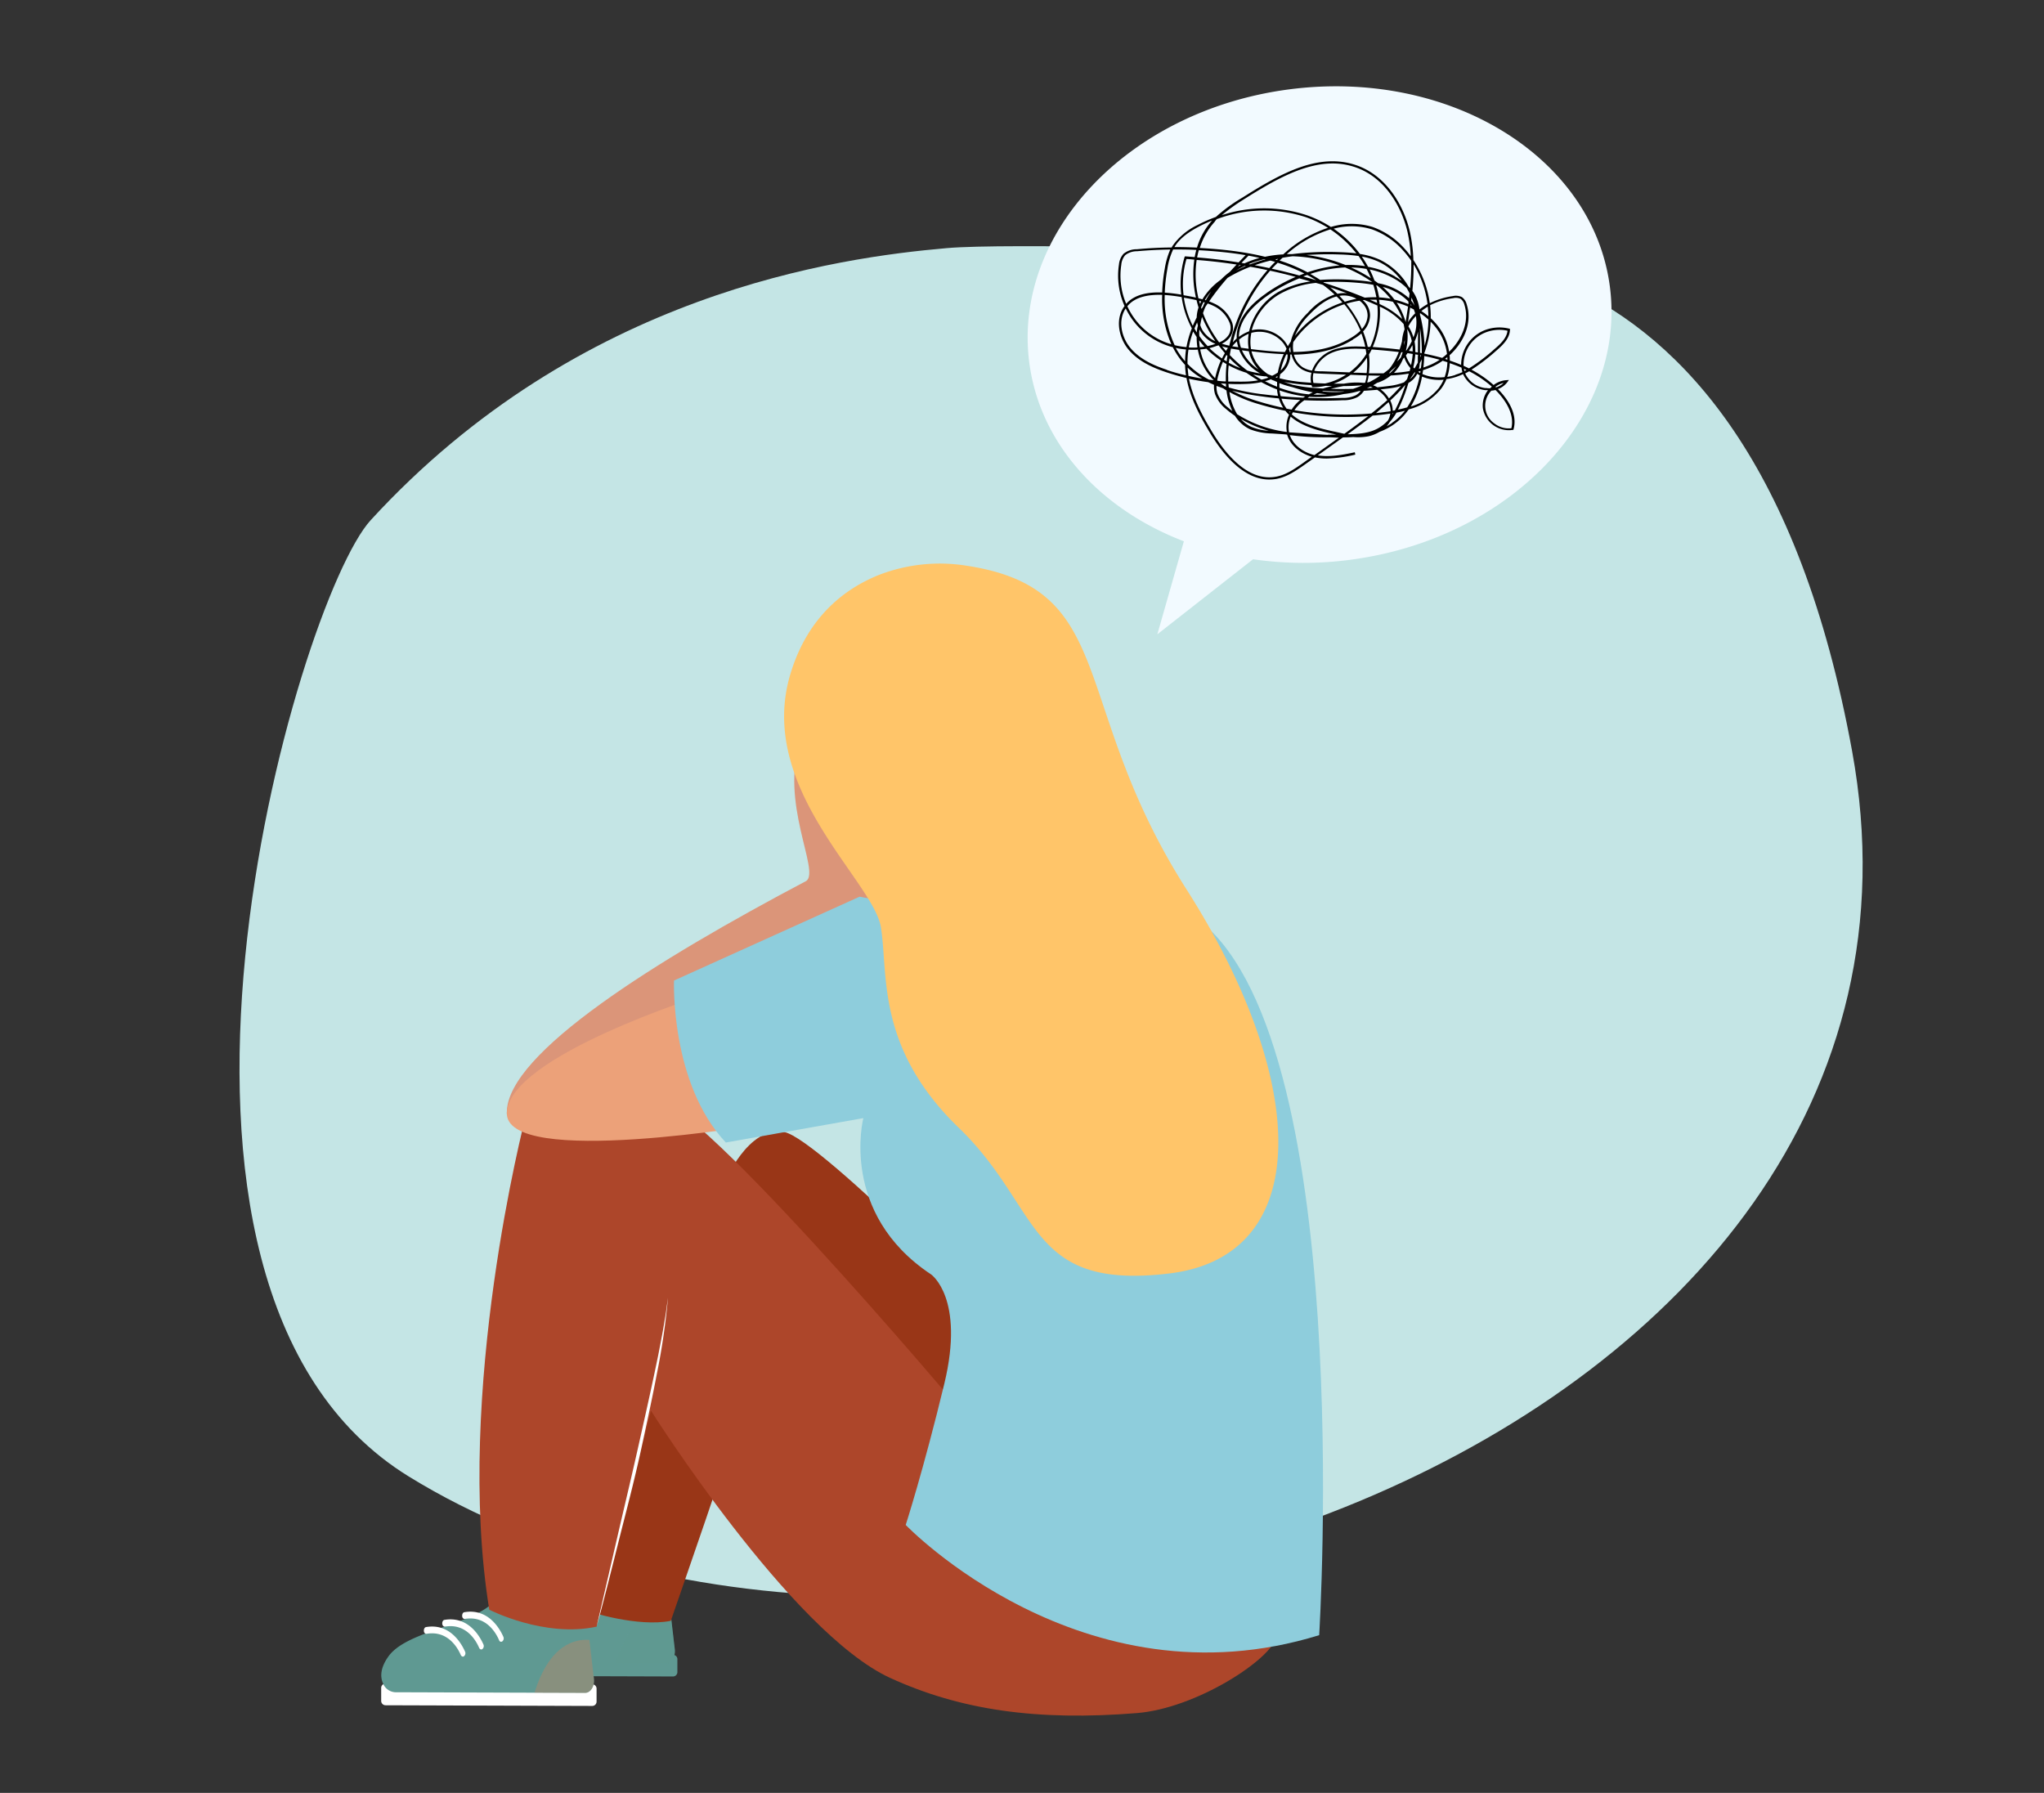 <svg xmlns="http://www.w3.org/2000/svg" viewBox="0 0 521 457"><rect x="0" y="0" width="521" height="457" fill="#333333" stroke="none"/><defs><style>.cls-4{fill:#5f9992}.cls-6{fill:#fff}.cls-8{fill:#993617}</style></defs><g style="isolation:isolate"><g id="Layer_1" data-name="Layer 1"><path d="M332.83 64.07c-14-.34-76-2.19-91.57-.82-27.33 2.4-93.49 11.25-146.76 69.32-19 20.72-69.56 194.93 9.67 243.76 133.37 82.19 400.25-8 367.91-184.92C445.32 45 353.61 64.58 332.83 64.07z" fill="#c4e5e5"/><path d="M150.52 283.83c-7.45 3.4-22.09 2.58-21.33-.29 0-15.13 38.31-38.94 76.34-59 3.54-2.61-6.91-19.84-1.49-36 17.67 42.95 20.52 42.29 20.52 42.29-19.03 13.88-74.04 53-74.04 53z" fill="#db9579"/><path class="cls-4" d="M118.86 427.15l52.68.17a1.12 1.12 0 0 0 1.12-1.11v-3.3a1.11 1.11 0 0 0-1.11-1.11l-52.68-.18a1.11 1.11 0 0 0-1.11 1.11V426a1.11 1.11 0 0 0 1.1 1.15z"/><path class="cls-4" d="M170.21 405l1.79 15.38c.22 1.89-.85 3.61-2.24 3.61l-48.38-.17a3.53 3.53 0 0 1-3.15-2.26c-.67-1.52-.8-3.8 1.38-6.85 4.35-6.11 20.19-14.72 27.16-19.93l22.54.08c1.24 0 .69 8.43.9 10.14z"/><path class="cls-4" d="M148.55 410.89a1 1 0 0 0 .27-1.26c-.94-2.1-3.89-7.24-9.94-6.21-.34.06-.58.52-.52 1 0 .46.37.77.7.71 5.42-.91 7.93 3.62 8.69 5.39.17.39.5.54.8.37zM143.51 412.85a1.05 1.05 0 0 0 .28-1.26c-.94-2.1-3.89-7.24-9.94-6.21-.35.06-.58.53-.53 1 0 .46.37.77.7.71 5.42-.91 7.93 3.62 8.69 5.39.18.4.51.52.8.37z"/><path class="cls-4" d="M138.83 414.68a1 1 0 0 0 .28-1.26c-.94-2.1-3.89-7.24-9.94-6.21-.34.06-.58.53-.52 1 0 .46.37.77.7.71 5.42-.9 7.93 3.62 8.69 5.39.17.4.5.54.79.37z"/><path d="M156.83 423.94c3.85-12.4 10.43-13.75 14-13.45l1.14 9.89c.22 1.89-.85 3.61-2.24 3.61z" style="mix-blend-mode:multiply" opacity=".3" fill="#5f9992"/><path class="cls-6" d="M98.27 434.66l52.68.17a1.1 1.1 0 0 0 1.11-1.11v-3.3a1.11 1.11 0 0 0-1.11-1.11l-52.68-.18a1.11 1.11 0 0 0-1.11 1.11v3.3a1.12 1.12 0 0 0 1.11 1.12z"/><path class="cls-4" d="M149.62 412.52l1.77 15.37c.22 1.9-.85 3.61-2.24 3.61l-48.38-.16a3.55 3.55 0 0 1-3.15-2.27c-.67-1.52-.8-3.79 1.38-6.85 4.35-6.11 18.58-7.55 25.56-12.76l22.54.08c1.26 0 2.33 1.27 2.52 2.98z"/><path class="cls-6" d="M128 418.4a1 1 0 0 0 .28-1.25c-.94-2.11-3.89-7.25-9.94-6.21-.35.05-.58.52-.53 1 0 .46.37.77.7.71 5.42-.9 7.93 3.62 8.69 5.39.13.39.46.54.8.36zM122.92 420.36a1 1 0 0 0 .28-1.25c-.94-2.11-3.89-7.25-9.94-6.21-.35.06-.58.52-.53 1 .05.47.36.77.7.71 5.42-.9 7.93 3.62 8.69 5.39.17.39.51.54.8.36z"/><path class="cls-6" d="M118.24 422.19a1 1 0 0 0 .28-1.25c-.94-2.11-3.89-7.25-9.94-6.21-.35.06-.58.52-.53 1 0 .47.37.77.7.71 5.42-.9 7.93 3.62 8.69 5.39.17.39.56.54.8.36z"/><path d="M136.24 431.46c3.85-12.41 10.43-13.75 14-13.46l1.14 9.89c.22 1.9-.85 3.61-2.24 3.61z" style="mix-blend-mode:multiply" fill="#e87b50" opacity=".3"/><path class="cls-8" d="M150.28 410.8s12.24 4 20.7 2.34c0 0 18-51.64 17.63-52.72S167.54 343 167.54 343s-10.62 26.64-11 27.18-6.26 40.62-6.26 40.62zM184.65 301.54s6-14.78 15.24-13S260.27 343 260.27 343l-14.41 36s-29.52 4-31 0-30.6-42.3-31.68-45.28 1.47-32.18 1.47-32.18z"/><path d="M251.6 367.85c-.37-1.44-71.27-85-82.44-86.47S133.88 285 133.88 285s-18.17 69.85-9.17 125.3c0 0 14 7.21 27.37 4.32l13.84-55.06s35.66 56.53 61 68.14c17.95 8.21 37.42 11 62.88 8.95 15.06-1.22 34.1-13.54 35.61-19.47 3.79-14.85-73.81-49.33-73.81-49.33z" fill="#ad462a"/><path d="M179.25 253.65s-49.34 15.48-50.06 29.89 65.9 2.88 65.9 2.88z" fill="#eca179"/><path d="M248.15 234.08l-29.05-5.52-47.3 21.37s-1 26.17 13.21 41.29l35.05-6.22s-6.25 24.25 17.28 39.85c0 0 8.64 6 3.36 27.85s-9.84 36-9.84 36 44.89 46.81 105.39 28.09c0 0 9.72-154.49-32.05-183.3s-56.05.59-56.05.59z" fill="#8ecddc"/><path d="M246.52 144.22a43 43 0 0 0-22.52 2.34c-8.41 3.38-18 10.4-22.46 25-9 29.16 21.09 52.93 23 64.81s-1.36 30.63 19.88 51.13 17.14 41.5 53.66 37.09 36-48.25 4.32-97.95c-30.06-47.14-17.02-76.46-55.88-82.42z" fill="#ffc569"/><path class="cls-6" d="M152.08 414.58l6.07-26.25c1.49-6.36 3-12.71 4.43-19.09s2.87-12.74 4.22-19.13l1-4.79.92-4.81c.31-1.61.56-3.22.84-4.83s.45-3.23.7-4.85a176.07 176.07 0 0 1-2.84 19.4c-1.22 6.43-2.62 12.81-4 19.19s-3 12.73-4.62 19.06-4.93 19.82-6.72 26.1z"/><path d="M328.43 22.8c-40.87 5.41-70.43 36.63-66.06 69.73 2.75 20.74 18.19 37.3 39.39 45.44l-6.76 23.7 24.39-19.12a90.46 90.46 0 0 0 24.89.12c40.87-5.41 70.44-36.63 66.05-69.73s-41.04-55.54-81.9-50.14z" fill="#f2faff"/><path d="M382.06 99.42l-.25-.25a5.23 5.23 0 0 0 2.42-1.79l.39-.53-.66.05a6.12 6.12 0 0 0-3.25 1.23 29.25 29.25 0 0 0-5.64-3.9 48.88 48.88 0 0 0 6.27-4.8c1.67-1.43 3.46-3.14 3.54-5.36v-.25l-.24-.06a10.39 10.39 0 0 0-6.37.47 9.53 9.53 0 0 0-5.84 8.77c-.94-.4-1.91-.76-2.88-1.09 0-.45 0-.9-.07-1.35 3.63-3.32 5.88-8.22 4.36-13a3.22 3.22 0 0 0-1.2-1.82 3.41 3.41 0 0 0-2.32-.27 19.24 19.24 0 0 0-5.88 1.81 26.37 26.37 0 0 0-4.18-11 38 38 0 0 0-.87-7.11c-1.47-6.53-5.88-14.46-13.84-17.11-9.48-3.17-19 2.08-28.71 8.21l-.23.14a40.81 40.81 0 0 0-6.69 4.89 36.71 36.71 0 0 0-4.73 2.08 16.14 16.14 0 0 0-6.3 5.27l-.25.44c-3 0-5.92.18-8.86.44a5.24 5.24 0 0 0-3.42 1.18 4.78 4.78 0 0 0-1.15 2.73A19 19 0 0 0 286.64 78l-.15.21c-2.33 3.37-1.21 8 1.1 10.82 2.6 3.17 6.53 4.79 9.66 5.84 1.71.57 3.44 1.07 5.18 1.48.91 5.06 3.43 9.77 6.1 14.16 3.34 5.5 8.54 11.72 15 11.72a10.67 10.67 0 0 0 1.93-.18c2.71-.53 5-2.15 7.06-3.59l2.66-1.88.29.06a14.77 14.77 0 0 0 2.74.24 36.11 36.11 0 0 0 7.25-1l-.13-.6c-2.95.62-6.28 1.3-9.44.79q3.22-2.28 6.42-4.58 1.33 0 2.64-.09a14 14 0 0 0 3.87-.2 9.33 9.33 0 0 0 2.8-1.12 16 16 0 0 0 3.51-1.81 15.62 15.62 0 0 0 3.94-3.92 15.52 15.52 0 0 0 8.31-5.33 11.32 11.32 0 0 0 1.31-2.39 14 14 0 0 0 2.5-.57 18.59 18.59 0 0 0 1.74-.7 7.07 7.07 0 0 0 5.72 4.09h.63a6.4 6.4 0 0 0-1.31 4.58 6.7 6.7 0 0 0 7.59 5.55h.19l.05-.19c1.2-4.39-2.24-8.39-3.74-9.97zM351 109.31c-2.26 1.17-5 1.3-7.26 1.38h-.23l1.49-1.09c1.66-1.2 3.29-2.42 4.87-3.66 1.3-.11 2.6-.25 3.89-.43l.63-.1a5.13 5.13 0 0 1-.6 1.74 9.86 9.86 0 0 1-2.79 2.16zm-10.84.71c-4-.85-8.14-1.91-10.89-4.4.09-.18.18-.36.29-.54a77 77 0 0 0 19.17 1c-1.34 1-2.72 2.06-4.12 3.08l-1.95 1.41c-.88-.2-1.72-.37-2.52-.57zm-12.22-5.86a9.17 9.17 0 0 1-.52-.8 8.73 8.73 0 0 1-.79-1.74c1.59.14 3.2.25 4.8.33a10.34 10.34 0 0 0-2.2 2.45c-.45-.07-.88-.16-1.31-.24zm1 .81l-.11.19-.24-.26zm-13.64.55a15.21 15.21 0 0 1-1.93-5.6 35.87 35.87 0 0 0 7.63 3.13c2.18.65 4.4 1.21 6.64 1.66a9 9 0 0 0 .92 1 7.65 7.65 0 0 0-.55 4.37h-.2a30.9 30.9 0 0 1-12.57-4.56zm8.16 4.28a13.27 13.27 0 0 1-4.5-1 7.86 7.86 0 0 1-2.67-2 29.57 29.57 0 0 0 7.11 3zm-13.14-54a34.16 34.16 0 0 1 22.58-.43 28.55 28.55 0 0 1 5.59 2.7 31.19 31.19 0 0 0-11.24 6.62l-.16.15a29 29 0 0 0-4.64.61 70.72 70.72 0 0 0-4.35-.91c-1.85-.32-3.79-.6-5.83-.82s-4.3-.4-6.45-.51a17.64 17.64 0 0 1 3.79-6.67c.16-.28.39-.54.65-.77zm49.15 17.72l-.41-.42a17.17 17.17 0 0 0-7.25-6.85 18.9 18.9 0 0 0-5.16-1.51 28.78 28.78 0 0 0-6.71-6.45 17.53 17.53 0 0 1 9.76.17 19.2 19.2 0 0 1 7.77 5.2 23.28 23.28 0 0 1 2.25 2.81 59.63 59.63 0 0 1-.31 7.02zm1.94 16.33l-.67-.12a11.92 11.92 0 0 0-.19-2.67 13 13 0 0 0 .9-2.55zm-11.77 15.53a76.52 76.52 0 0 1-19.7-.83 10.19 10.19 0 0 1 2-2.15l.52-.38c3.27.14 6.54.15 9.79 0a7.93 7.93 0 0 0 3.69-.76 4.8 4.8 0 0 0 1.71-1.65c1.13-.07 2.25-.15 3.38-.25a7.73 7.73 0 0 1 2.57 2.64c-1.28 1.13-2.6 2.25-4.02 3.35zm4.32-2.82a5.32 5.32 0 0 1 .5 2.26l-.77.11c-1 .14-2 .26-2.95.36 1.05-.92 2.13-1.83 3.16-2.76zm-48.32-21.48zm1.13-4.08l.32.1c-.16.32-.3.65-.44 1l-.39.64c0-.11-.07-.23-.11-.35a9.8 9.8 0 0 1 .62-1.39zm-.9.47c-.07-.26-.14-.52-.2-.78l.51.14c-.11.17-.18.41-.31.63zM316.45 67l1.78-1.83c1 .17 1.9.37 2.82.57a25.67 25.67 0 0 0-3.85 1.39zm43.81 19a8.74 8.74 0 0 0-.46-1.3 9.81 9.81 0 0 0-.81-1.5 11.26 11.26 0 0 1 .71-1.2 11.6 11.6 0 0 1 1.2-1.44 9.73 9.73 0 0 1-.64 5.44zm-.19 3.57l-.95-.14c.3-.44.6-.93.89-1.46a10.65 10.65 0 0 1 .06 1.63zM349 97.41l-.53.07a13.46 13.46 0 0 0 .34-1.45c0-.1 0-.21.05-.32 1 0 2 .05 2.95.05a27.19 27.19 0 0 1-2.81 1.65zm.89 1.42l-1.48.11c.27-.11.54-.23.8-.36h.14a3.93 3.93 0 0 1 .56.25zm-35.81-16.55a8.78 8.78 0 0 0-4.57-4.9c-.43-.2-.87-.39-1.31-.55a63.28 63.28 0 0 1 4.69-6A36 36 0 0 1 318.7 68c1.46.26 2.91.55 4.36.85a44.42 44.42 0 0 0-9.72 19.26c-.66-.14-1.3-.31-1.91-.5a5.43 5.43 0 0 0 2.28-1.94 4.1 4.1 0 0 0 .37-3.39zm3.47-14.47c-.86.36-1.7.76-2.52 1.17a23.44 23.44 0 0 1 2.26-1.21zm8.1-.85a43.9 43.9 0 0 1 6.82 2.75l-1.3.5c-2.3-.63-4.63-1.21-7-1.72.5-.49.99-1.03 1.48-1.49zm-.62-.83l.75-.16-.3.3zm35.33 12.74a9.94 9.94 0 0 1 .35 1 11.84 11.84 0 0 0-1.53 1.81c-.11.15-.19.31-.29.47l.06-.36c.17-1.13.33-2.25.48-3.37.33.14.63.3.93.45zm-.82-1.08v-.27l.28.41zm-1.44 8.86a12.45 12.45 0 0 1-.17 1.35v-.78zm-9.16 3.69q.38-.61.69-1.26c2.26.17 4.58.37 6.91.65a15.69 15.69 0 0 1-2 3.74c-.15.2-.29.39-.45.58-.46.38-.93.74-1.42 1.1h-3.75a20.57 20.57 0 0 0 .02-4.81zm-14.54 8.14l.07.2h.21a14.26 14.26 0 0 0 3.18-.33c.56 0 1.11.05 1.67.06-.77.18-1.54.38-2.31.62l-2.16-.14a36.46 36.46 0 0 1-5.66-.84l-2.16-.71a45.78 45.78 0 0 0 5.15.7c.63.06 1.27.09 1.91.13a2.81 2.81 0 0 0 .1.31zm1.31 1.72c.85.13 1.7.23 2.56.29a28.45 28.45 0 0 1-3.46.09c.3-.14.6-.26.9-.38zm-.33-.67h.32-.06zm1.58.22l.34-.11c1.78.1 3.57.14 5.36.13l-.28.06c-.71.07-1.44.11-2.17.11a25.3 25.3 0 0 1-3.21-.19zm2.26-.64c.34-.08.69-.17 1-.24.74-.17 1.49-.33 2.25-.46q1.77 0 3.54-.12l1.25-.07c-.77.33-1.56.63-2.36.89-1.9.06-3.78.06-5.68 0zm-4.43-1.5a5.32 5.32 0 0 1 0-2.51c.74.09 1.47.12 2.12.15l6.2.24a15.9 15.9 0 0 1-5.37 2.26c-.96-.03-1.96-.08-2.95-.14zM329 89.75h-.26a5 5 0 0 0-.19-.76c.11-.21.23-.41.35-.61a8.93 8.93 0 0 0 .1 1.37zm-.81.6a4.73 4.73 0 0 1-.1 1.24 5.46 5.46 0 0 1-1.66 2.85 18.61 18.61 0 0 1 .53-1.88 21.47 21.47 0 0 1 .9-2.22zm-14.83.94a33.33 33.33 0 0 0 2.78 2.54 24.52 24.52 0 0 1-2.94-1.37c.09-.39.14-.78.2-1.17zm.1-.76c.09-.56.19-1.13.31-1.69.67.14 1.37.24 2.06.34a12.41 12.41 0 0 0 5.38 6 23.43 23.43 0 0 1-3.3-.73 35.08 35.08 0 0 1-4.41-3.92zm23.79-17.88l.18.13a30.47 30.47 0 0 1 2.74 2.29 16 16 0 0 0-6.82 4.67 15.32 15.32 0 0 0-4.25 6.93c0 .12-.05.24-.07.36-.27.4-.53.81-.77 1.23a6.88 6.88 0 0 0-1.58-2.09 8.51 8.51 0 0 0-7.62-2 14.9 14.9 0 0 1 .49-1.52 15.52 15.52 0 0 1 6.56-7.65 23.44 23.44 0 0 1 9.31-2.89c.58.16 1.25.34 1.87.54zm9.81 4.45a4.48 4.48 0 0 1 1.53 3.4 5.37 5.37 0 0 1-1.45 3.36 27.62 27.62 0 0 0-3.95-6.45 23.62 23.62 0 0 1 3.33-.76 5.85 5.85 0 0 1 .58.45zm-4.3-.19c-.44-.51-.89-1-1.36-1.5l.61-.08a6.69 6.69 0 0 1 3.74.83 25.63 25.63 0 0 0-2.95.75zm-.63.2a26.12 26.12 0 0 0-12.07 8.5 16.59 16.59 0 0 1 3.73-5.45c2.44-2.55 4.66-4 6.89-4.6.55.5 1.03 1.02 1.49 1.55zm-.13-2.38a8 8 0 0 0-1.08.16c-.6-.58-1.22-1.13-1.88-1.67 1.45.49 2.88 1 4.31 1.53a6.1 6.1 0 0 0-1.35-.02zm-14.47 15c-2.81-.09-5.71-.38-8.66-.75a11.14 11.14 0 0 1 .09-4.14 7.83 7.83 0 0 1 7.36 1.79 6.1 6.1 0 0 1 1.62 2.31c-.15.25-.29.51-.42.78zm-11.21-1.09a8.61 8.61 0 0 1-.47-2.1 9.84 9.84 0 0 1 2.43-1.45 11.36 11.36 0 0 0 0 3.81zm2 .89a10.14 10.14 0 0 0 1.12 2.85 11.27 11.27 0 0 0 1.3 1.78 11.72 11.72 0 0 1-4.19-4.87zm7.46-15.08a16.13 16.13 0 0 0-6.78 8 13.39 13.39 0 0 0-.61 2 10.46 10.46 0 0 0-2.6 1.41c.05-3.63 2.5-7.16 7.3-10.52a42 42 0 0 1 8.1-4.39c.94.26 1.88.52 2.82.8a23.28 23.28 0 0 0-8.21 2.69zm-3 .3c-5 3.47-7.51 7.18-7.56 11v.52a14.19 14.19 0 0 0-1 1A43.88 43.88 0 0 1 323.74 69q3.27.7 6.51 1.58a42.32 42.32 0 0 0-7.49 4.16zM315.28 87a9.88 9.88 0 0 0 .35 1.5c-.51-.07-1-.15-1.53-.24a11.73 11.73 0 0 1 1.18-1.26zm4.71 5a9.54 9.54 0 0 1-1-2.46c2.8.35 5.55.62 8.23.72q-.45 1-.81 2a20.27 20.27 0 0 0-.7 2.69 10 10 0 0 1-1.46.83c-.37-.13-.74-.28-1.1-.43a10.63 10.63 0 0 1-3.15-3.29zm9.66-4.8a25.26 25.26 0 0 1 13-9.65 26.61 26.61 0 0 1 4.12 6.74 12.16 12.16 0 0 1-2.22 1.71c-4.42 2.73-9.48 3.66-14.88 3.71a7.72 7.72 0 0 1-.02-2.45zm15.22-.7A12.32 12.32 0 0 0 347 85a23.48 23.48 0 0 1 1 3.39c-3.31-.19-6.32-.12-9.06 1.16a8.9 8.9 0 0 0-4.51 4.91 6.55 6.55 0 0 1-2.32-.81 5.39 5.39 0 0 1-2.3-3.25c5.44-.1 10.56-1.06 15.06-3.84zM337 94.64c-.63 0-1.3 0-2-.13a8.34 8.34 0 0 1 4.16-4.45c2.66-1.24 5.63-1.29 8.93-1.09.07.41.14.82.19 1.23l-.33.52a17 17 0 0 1-4 4.2zm11.42-3.47a19 19 0 0 1-.07 3.92l-2-.08-1.41-.01a17.12 17.12 0 0 0 3.47-3.83zm-1-6.68a6.14 6.14 0 0 0 1.8-4 5.06 5.06 0 0 0-1.72-3.85 1.58 1.58 0 0 0-.15-.12l.43-.05 1.31.54c.66.28 1.32.57 2 .87a21.07 21.07 0 0 1-1.82 10.54h-.64a23.26 23.26 0 0 0-1.19-3.93zm9.91 2.61c-.17.7-.37 1.38-.59 2-2.31-.28-4.61-.48-6.85-.66a21.71 21.71 0 0 0 1.81-10.28 18 18 0 0 1 6.07 4.43c.09.41.17.83.23 1.26v.14a10.84 10.84 0 0 0-.65 3.11zm.08 2.12h-.06a.65.65 0 0 0 0-.13s.07.09.08.13zm.93-7.52l-.06.41a12.18 12.18 0 0 0-.48-1.48 17.37 17.37 0 0 0-1.8-3.49 21.28 21.28 0 0 1 2.91 1c-.19 1.19-.37 2.37-.55 3.56zm-1.11-.85c.06.15.11.31.17.47a20.87 20.87 0 0 0-5.76-3.82c0-.36-.08-.72-.13-1.09a23.31 23.31 0 0 1 3.52.5 17 17 0 0 1 2.22 3.94zM351 77.2c-.55-.25-1.11-.5-1.67-.73l-.18-.07h1.72c.06.26.13.53.13.8zM349 89l-.17.32-.06-.34zm8.19.78h.34a13.07 13.07 0 0 1-.48 1.37c-.31.35-.62.69-.95 1a16.65 16.65 0 0 0 1.06-2.34zM359 77.53a22.83 22.83 0 0 0-3.24-1.09l-.32-.07a21.85 21.85 0 0 0-3-3.24 13.85 13.85 0 0 1 6.56 3.73v.67zm-4.5-1.37a22 22 0 0 0-3-.36c0-.16 0-.31-.07-.46a23 23 0 0 0-.65-2.6l.27.05a23.07 23.07 0 0 1 3.41 3.37zm-3.7-.71v.32a25.9 25.9 0 0 0-2.92.1q-5.1-2.09-10.31-3.77l-.27-.19a63.94 63.94 0 0 1 8.75.17 38.47 38.47 0 0 1 4 .52 25.89 25.89 0 0 1 .71 2.85zm-1-3.54c-1.16-.2-2.39-.35-3.7-.45a60.5 60.5 0 0 0-9.61-.12c-.8-.54-1.63-1-2.49-1.52a33.19 33.19 0 0 1 8.86-1.65l.66.28a34.83 34.83 0 0 1 6.27 3.46zm-5.41-3.73a24.77 24.77 0 0 1 3.93.37c.41.77.77 1.56 1.1 2.36a35.39 35.39 0 0 0-5.04-2.73zm-8.86 3.27c-1.11-.34-2.23-.66-3.34-1 .34-.13.7-.25 1-.37q1.21.65 2.33 1.37zm-12-3.11c-1.23-.27-2.46-.51-3.7-.74 1.27-.45 2.6-.84 4-1.18l1.19.34c-.53.51-1.02 1.04-1.5 1.58zM313 88.68c-.18.24-.34.51-.51.77-.33-.38-.65-.77-1-1.17.51.15 1.02.28 1.51.4zm0 1.12a.88.88 0 0 1 0 .16zm-.14.93c-.07.46-.14.93-.19 1.39l-.7-.43c.19-.4.41-.81.64-1.23zm.32 2.39a24.35 24.35 0 0 0 4.5 1.89c1 .7 2 1.34 3 1.94a20.81 20.81 0 0 1-2.86.3c-1.59.06-3.18 0-4.76 0v-1c-.06-1.07.02-2.1.12-3.13zm6.22 2.33a21.84 21.84 0 0 0 3.21.49v-.07l.24.11c.14.1.3.19.45.28a15.56 15.56 0 0 1-1.75.51c-.73-.41-1.44-.85-2.15-1.32zm4.6 1.22h.06v.1l.77.29.69.32v1.19a30.44 30.44 0 0 1-3.08-1.41 14.18 14.18 0 0 0 1.56-.49zm1.12-.52l.51-.29-.06.43zm3.64-4.43a5.22 5.22 0 0 0 .12-1.36h.33a6.08 6.08 0 0 0 2.61 3.77 7.33 7.33 0 0 0 2.46.88 5.93 5.93 0 0 0-.1 2.55l-1.7-.13a38 38 0 0 1-6.31-1c0-.36.09-.71.15-1.06a6.13 6.13 0 0 0 2.4-3.65zm.5 6.92a49.06 49.06 0 0 0 5.37 1.37c-.34.15-.68.32-1 .5-.69-.06-1.38-.14-2.06-.25a28.76 28.76 0 0 1-5.45-1.42 11.77 11.77 0 0 1 0-1.18 23.79 23.79 0 0 0 3.1.98zm4.49 2.49a29.53 29.53 0 0 0 8.75-.69 21.64 21.64 0 0 0 3.94-.77h.38a4.15 4.15 0 0 1-1.23 1.07 7.38 7.38 0 0 1-3.41.68c-3 .11-5.93.11-8.89 0zm13.78-3.54a17.43 17.43 0 0 0-5 .21h-2.6a17.41 17.41 0 0 0 4.33-2.27l2.16.09 1.92.07a2 2 0 0 1 0 .24 11.84 11.84 0 0 1-.38 1.63zm5.89-1.85h.06l-.22.16zm.63-.63c.19-.21.38-.42.56-.64.44-.36.86-.74 1.26-1.13a9.8 9.8 0 0 1-1.58 1.76zm3.64-3.7c.08-.09.16-.2.24-.3a8.23 8.23 0 0 0 1.57 2.71c-.06.25-.12.5-.19.76a36.29 36.29 0 0 1-4 .47 11.61 11.61 0 0 0 2.34-3.64zm.7-.86l.39-.53 1.31.2a20.65 20.65 0 0 1-.42 2.85 7.7 7.7 0 0 1-1.32-2.52zm1.61 3.79l.09.08h-.12zm-1.52-5h-.12a15.07 15.07 0 0 0 .33-5.35v-.1a8.3 8.3 0 0 1 .55 1.07 10.18 10.18 0 0 1 .62 2 18.48 18.48 0 0 1-1.41 2.41zm2.23-11.2a8.7 8.7 0 0 0-1-1.5l.09-.79c.3.76.6 1.53.88 2.32zm-1.54-2.1a16 16 0 0 0-7.9-3.85q-.47-.36-.93-.69a27 27 0 0 0-1.23-2.82 21.83 21.83 0 0 1 6.2 2.32 15.06 15.06 0 0 1 3.22 2.39c.27.45.53.93.77 1.41-.07.45-.11.86-.16 1.27zm-3.56-5.57a22.19 22.19 0 0 0-6.9-2.47 25.52 25.52 0 0 0-1.6-2.6 17.67 17.67 0 0 1 4.38 1.36 15.64 15.64 0 0 1 5.77 4.81 18 18 0 0 0-1.68-1.07zm-7.64-2.63a26.7 26.7 0 0 0-5-.29A39.75 39.75 0 0 0 333 65a79.71 79.71 0 0 1 8.4-.14 42.39 42.39 0 0 1 4.88.39 28.76 28.76 0 0 1 1.66 2.62zm-6.45-.2a34.82 34.82 0 0 0-8.23 1.77 43.46 43.46 0 0 0-7.12-3l.74-.71c.83-.14 1.69-.27 2.55-.38a38.34 38.34 0 0 1 12.03 2.35zm-17.72-1.85h.28zm-1.22.31c-1.36.37-2.68.8-3.94 1.28l-.34-.06a24.58 24.58 0 0 1 4.07-1.27zm-7.07 1.9c.15-.15.28-.3.42-.45h.33zm-7.67 9.36c.48.17 1 .37 1.41.58a8.11 8.11 0 0 1 4.24 4.53 3.44 3.44 0 0 1-.31 2.9 5 5 0 0 1-2.43 1.9 34.72 34.72 0 0 1-2.43-3.78 28.79 28.79 0 0 1-1.68-3.68c.15-.45.32-.9.5-1.34s.46-.76.7-1.12zm2 9.63a7.3 7.3 0 0 1-3.43-3 6.23 6.23 0 0 1-.47-1.14c.12-.69.26-1.39.45-2.07a27.3 27.3 0 0 0 1.44 3A33.19 33.19 0 0 0 309.8 87zm-2.44-10.44l-.28-.1a14.56 14.56 0 0 1 1.59-2.13 22.46 22.46 0 0 0-1.35 2.22zm-1.51 2.87v-.07zm-.79 5.39c-.22-.35-.44-.7-.64-1.06.21-.54.45-1.07.69-1.6 0 .24.1.47.16.71s-.07.42-.1.64c-.09.43-.13.87-.15 1.3zm.67-.77a2 2 0 0 1 .1.21 8 8 0 0 0 3.94 3.4 16.84 16.84 0 0 1-2 .56 22 22 0 0 1-2.09-2.54c-.08-.55-.05-1.09.01-1.67zm4.45 4.11l.37-.14c.52.68 1.06 1.35 1.62 2-.25.44-.5.89-.73 1.36a23.83 23.83 0 0 1-3.21-2.62 19 19 0 0 0 1.91-.61zm1.53 4.11c.29.19.59.37.89.54-.12 1.14-.18 2.28-.19 3.42v1c-.69 0-1.38-.09-2.06-.16l-.13-.12c.09-.49.2-1 .33-1.43a23.1 23.1 0 0 1 1.12-3.26zm.74 5.56c0 .25 0 .5.06.74l-.43-.14c-.32-.22-.63-.45-.93-.7.39.03.81.07 1.26.09zm9.47 2.69a54.4 54.4 0 0 1-8.77-1.75c0-.32-.06-.62-.07-.91 1.57.08 3.16.08 4.74 0a20.2 20.2 0 0 0 3.64-.45 31.17 31.17 0 0 0 4 1.86 11.82 11.82 0 0 0 .27 1.65q-1.93-.17-3.85-.41zm4 1a9.63 9.63 0 0 0 .93 2.12c.06.11.13.21.19.31-2-.43-4-.93-5.94-1.52a35.87 35.87 0 0 1-7.1-2.84 60.21 60.21 0 0 0 7.83 1.49c1.33.21 2.7.35 4.07.48zm.19-2a29.76 29.76 0 0 0 5.29 1.35c.42.07.84.13 1.26.17-.18.11-.34.23-.51.34q-2.88-.12-5.75-.39a10.91 10.91 0 0 1-.31-1.47zm25.78-.26l2.17-.25a18.93 18.93 0 0 0 3-.61c-1 1.09-2 2.14-3.07 3.16a8 8 0 0 0-2.12-2.3zm2.11-.87c-1 .13-2 .24-2.94.34a7.87 7.87 0 0 0-1.1-.52c.36-.2.7-.4 1-.61a8.46 8.46 0 0 0 .8-.28 10 10 0 0 0 2.72-1.61 36.9 36.9 0 0 0 4.56-.47c-.11.4-.23.8-.36 1.21s-.55.68-.82 1a15 15 0 0 1-3.9.94zm6.52-3.44h.19c-.06.12-.11.23-.18.35a4.67 4.67 0 0 1-1.2 1.34c.39-.54.79-1.1 1.17-1.69zm.46-.73zm1-3.66h.22c-.08.17-.15.34-.23.5v-.54zm-.62.36v1.51c-.27.52-.55 1-.85 1.52-.11-.09-.21-.19-.32-.3a20.59 20.59 0 0 0 .52-3.32l.7.12zm-15.67-26.33c-1.44-.18-2.9-.26-4.33-.31a73.83 73.83 0 0 0-12 .5H328a30.05 30.05 0 0 1 11.1-6.3 28.43 28.43 0 0 1 6.63 6.11zm-33.61-.28q2.82.3 5.38.74c-.6.61-1.19 1.23-1.79 1.85-3.5-.55-7-1-10.57-1.27.11-.62.26-1.23.43-1.84q3.29.17 6.55.52zm3.08 3.13c-.58.62-1.16 1.24-1.73 1.87a18.52 18.52 0 0 0-2.29 2 16.83 16.83 0 0 0-4.7 5c-.32-.1-.65-.18-1-.26a26 26 0 0 1-.46-9.78q5.13.39 10.18 1.17zm-10.36 8.43c-1-.24-2.1-.43-3.15-.61a22.92 22.92 0 0 1 .73-9.22c.67 0 1.33.1 2 .15a26.72 26.72 0 0 0 .42 9.68zm.15.65q.22.94.51 1.86a8.49 8.49 0 0 0-.47 2.55c-.36.7-.68 1.4-1 2.12a23.3 23.3 0 0 1-2.27-7.16c1.09.19 2.17.39 3.24.63zm-.85 8c.26.44.53.87.81 1.28 0 0 .05.06.07.1a18.18 18.18 0 0 0 .19 2.68 20 20 0 0 1-2.19 0 24 24 0 0 1 1.12-4.09zm1.51 2.22c.43.57.88 1.12 1.36 1.64-.4.06-.79.11-1.19.15a17.23 17.23 0 0 1-.17-1.82zm1.86 2.17a24.9 24.9 0 0 0 3.67 3 23 23 0 0 0-1.2 3.43c-.1.34-.18.71-.26 1.08-.19-.19-.37-.38-.54-.58a14.07 14.07 0 0 1-3.25-6.75c.53-.08 1.07-.08 1.58-.21zm2.7 8.85h-.08zM311.8 99l.82.54a17 17 0 0 0 1.49 5.22c-.38-.29-.76-.59-1.13-.91a8.26 8.26 0 0 1-2.66-3.55 5.75 5.75 0 0 1-.24-1.93c.57.19 1.14.39 1.72.63zm43.2 5.69a5.82 5.82 0 0 0-.64-2.61 45.47 45.47 0 0 0 3.86-4 35.64 35.64 0 0 1-2.67 6.52zm.14.59l-.23.34a2.87 2.87 0 0 0 .05-.31zm3.69-7.13l.18-.55a5.51 5.51 0 0 0 2.06-2 3.18 3.18 0 0 0 .16-.32c.21.14.43.26.65.38a21.62 21.62 0 0 1-3.2 8.17c-.8.23-1.58.42-2.35.58a38.59 38.59 0 0 0 2.51-6.26zm2.64-3.41l.6-.16c0 .16-.06.33-.08.5-.16-.08-.34-.23-.51-.34zm.21-.72a8.93 8.93 0 0 0 .21-1.44c.17-.32.34-.64.49-1 0 .73-.11 1.49-.21 2.27zm.27-4.09v-6.32a36.86 36.86 0 0 1 .45 6.3v.11zm0-9.54v-.59a18.68 18.68 0 0 1 2.15 1.67 24.9 24.9 0 0 1-1 6.7c0-.43 0-.83-.06-1.18a36.44 36.44 0 0 0-1.04-6.6zm1.1 9.75V90a25.21 25.21 0 0 0 1.61-8 15 15 0 0 1 2.43 3.1 13.49 13.49 0 0 1 1.74 5.12c-.4.36-.81.7-1.23 1-1.48-.4-3-.76-4.54-1.08zm3.9 1.57a14.75 14.75 0 0 1-1.89 1.07 22.93 22.93 0 0 1-2.25.9c.12-1 .19-2 .22-2.92 1.34.24 2.65.59 3.97.95zm-4.23 2.64a21.22 21.22 0 0 0 2.6-1 16.23 16.23 0 0 0 2.41-1.4l1.2.38a12.3 12.3 0 0 1-.71 3.79 11.12 11.12 0 0 1-5.65-.77c.06-.35.12-.68.16-1zm6.21-2.67l-.59-.2.56-.45zM370.4 76a2.88 2.88 0 0 1 1.92.18 2.68 2.68 0 0 1 .94 1.48c1.37 4.33-.64 8.87-3.89 12a13.86 13.86 0 0 0-1.74-4.93 15.73 15.73 0 0 0-2.94-3.61 26.28 26.28 0 0 0-.17-3.32 18.25 18.25 0 0 1 5.88-1.8zm-6.31 4.63a17 17 0 0 0-1.79-1.34 13.6 13.6 0 0 1 1.64-1.13c.06.84.14 1.69.15 2.51zm-.22-3.12a15.51 15.51 0 0 0-2.05 1.36 10.93 10.93 0 0 0-.82-3 9.76 9.76 0 0 0-1-1.74 64.29 64.29 0 0 0 .32-6.77 25.94 25.94 0 0 1 3.55 10.19zm-46.93-26.63l.22-.14c7.63-4.81 15.12-9.07 22.5-9.07a17.7 17.7 0 0 1 5.7.92c7.72 2.57 12 10.3 13.43 16.66a36.46 36.46 0 0 1 .81 6.06 24.84 24.84 0 0 0-1.74-2.1 19.82 19.82 0 0 0-8-5.36 18.27 18.27 0 0 0-10.62 0 29 29 0 0 0-6.17-3 34.46 34.46 0 0 0-21.65 0 49.2 49.2 0 0 1 5.52-3.97zm-17.53 12c1.53-2.48 4.2-4.07 6.06-5.06a35 35 0 0 1 3.47-1.6 18.13 18.13 0 0 0-3.84 6.89c-1.91-.09-3.83-.14-5.75-.13zm-.4.71c2 0 3.95 0 5.92.12a18.45 18.45 0 0 0-.41 1.82c-.77-.06-1.53-.13-2.3-.18H302l-.08.23a23.52 23.52 0 0 0-.83 9.52 39.58 39.58 0 0 0-4.2-.51 43.49 43.49 0 0 1 .66-6 18.15 18.15 0 0 1 1.45-4.95zm-13.2 3.85a4.35 4.35 0 0 1 1-2.4 4.81 4.81 0 0 1 3-1c2.82-.25 5.66-.4 8.49-.44a19.62 19.62 0 0 0-1.4 4.82 43 43 0 0 0-.67 6.13c-3.44-.13-7 .43-9.17 2.89a18.31 18.31 0 0 1-1.25-9.95zm12.78 20.32a17.78 17.78 0 0 1-11.24-9.7c2-2.47 5.5-3 8.88-2.9a28.94 28.94 0 0 0 2.36 12.65zm-1.14 6.5c-3.06-1-6.89-2.59-9.39-5.65-2.15-2.62-3.21-6.88-1.12-10a18.4 18.4 0 0 0 12 9.89 19.57 19.57 0 0 0 3.13 4.52v.14a23 23 0 0 0 .23 2.5q-2.44-.53-4.85-1.35zm2.28-5.57a18.91 18.91 0 0 0 2.58.39 23.21 23.21 0 0 0-.24 3 19 19 0 0 1-2.34-3.34zm2.68-.21a21 21 0 0 1-3-.5 28 28 0 0 1-2.53-12.79 41.12 41.12 0 0 1 4.12.5h.19a23.92 23.92 0 0 0 2.6 8 24.49 24.49 0 0 0-1.38 4.84zm.28 4.29a21.06 21.06 0 0 1 .24-3.65 17.34 17.34 0 0 0 2.39 0 14.68 14.68 0 0 0 3.4 7.09c.21.24.43.48.66.7l-1.2-.14a20.51 20.51 0 0 1-5.47-4zm0 .9a20.21 20.21 0 0 0 3.73 2.82c-1.17-.19-2.33-.41-3.49-.68-.08-.66-.16-1.37-.21-2.09zM332.16 118c-2 1.4-4.25 3-6.82 3.49-7 1.34-12.72-5.38-16.29-11.26-2.59-4.26-5-8.82-6-13.69q2.44.54 4.92.87c.49.25 1 .47 1.48.69a6.36 6.36 0 0 0 .26 2.36 8.82 8.82 0 0 0 2.84 3.83 24.12 24.12 0 0 0 2.24 1.71 9 9 0 0 0 3.83 3.42 16.13 16.13 0 0 0 5.62 1.07l3.4.23.44.06c.85 2.93 3.58 4.85 6.28 5.64zm2.88-2c-2.6-.63-5.34-2.37-6.27-5.09a71.43 71.43 0 0 0 9.7.55c.94 0 1.87.08 2.8.1zm3.44-5.15l-2.24-.14-7.66-.51a6.77 6.77 0 0 1 .41-4c2.91 2.51 7.13 3.61 11 4.43l.66.14c-.71.01-1.43.03-2.17.03zm16.3-3c-.44.29-.88.55-1.34.8a6.29 6.29 0 0 0 .79-1.07 14.48 14.48 0 0 0 1.72-2.4c.7-.13 1.42-.29 2.15-.48a15.13 15.13 0 0 1-3.32 3.1zm12.1-9.11a14.46 14.46 0 0 1-7.28 4.88 22.4 22.4 0 0 0 2.86-7.63 11.55 11.55 0 0 0 5.51.8 10.6 10.6 0 0 1-1.09 1.9zm4.1-3.18a13.18 13.18 0 0 1-2.08.51 12.87 12.87 0 0 0 .63-3.5c1 .34 2 .72 3 1.14a6.51 6.51 0 0 0 .23 1.15 15.26 15.26 0 0 1-1.76.65zm12.22 2.11a4.81 4.81 0 0 1-1.88 1.07l-.15-.14a5.67 5.67 0 0 1 2.03-.98zm-4.7-12.87a9.7 9.7 0 0 1 5.75-.5c-.19 1.85-1.73 3.32-3.31 4.67a47.49 47.49 0 0 1-6.51 4.93q-.69-.34-1.38-.66a8.84 8.84 0 0 1 5.45-8.44zm-5.36 9.2l.65.31-.52.27c-.05-.23-.1-.43-.13-.58zm5.59 4.93a6.47 6.47 0 0 1-5.24-3.7.64.64 0 0 0 0-.07c.33-.16.66-.34 1-.52a28.44 28.44 0 0 1 5.78 3.92 5.77 5.77 0 0 0-.44.42 5.45 5.45 0 0 1-1.1-.09zm6.52 10.22A5.82 5.82 0 0 1 381 108a5.51 5.51 0 0 1-1-8.28l.12-.14a6.28 6.28 0 0 0 1.07-.17l.47.48c1.34 1.41 4.52 5.18 3.59 9.22z"/></g></g></svg>
